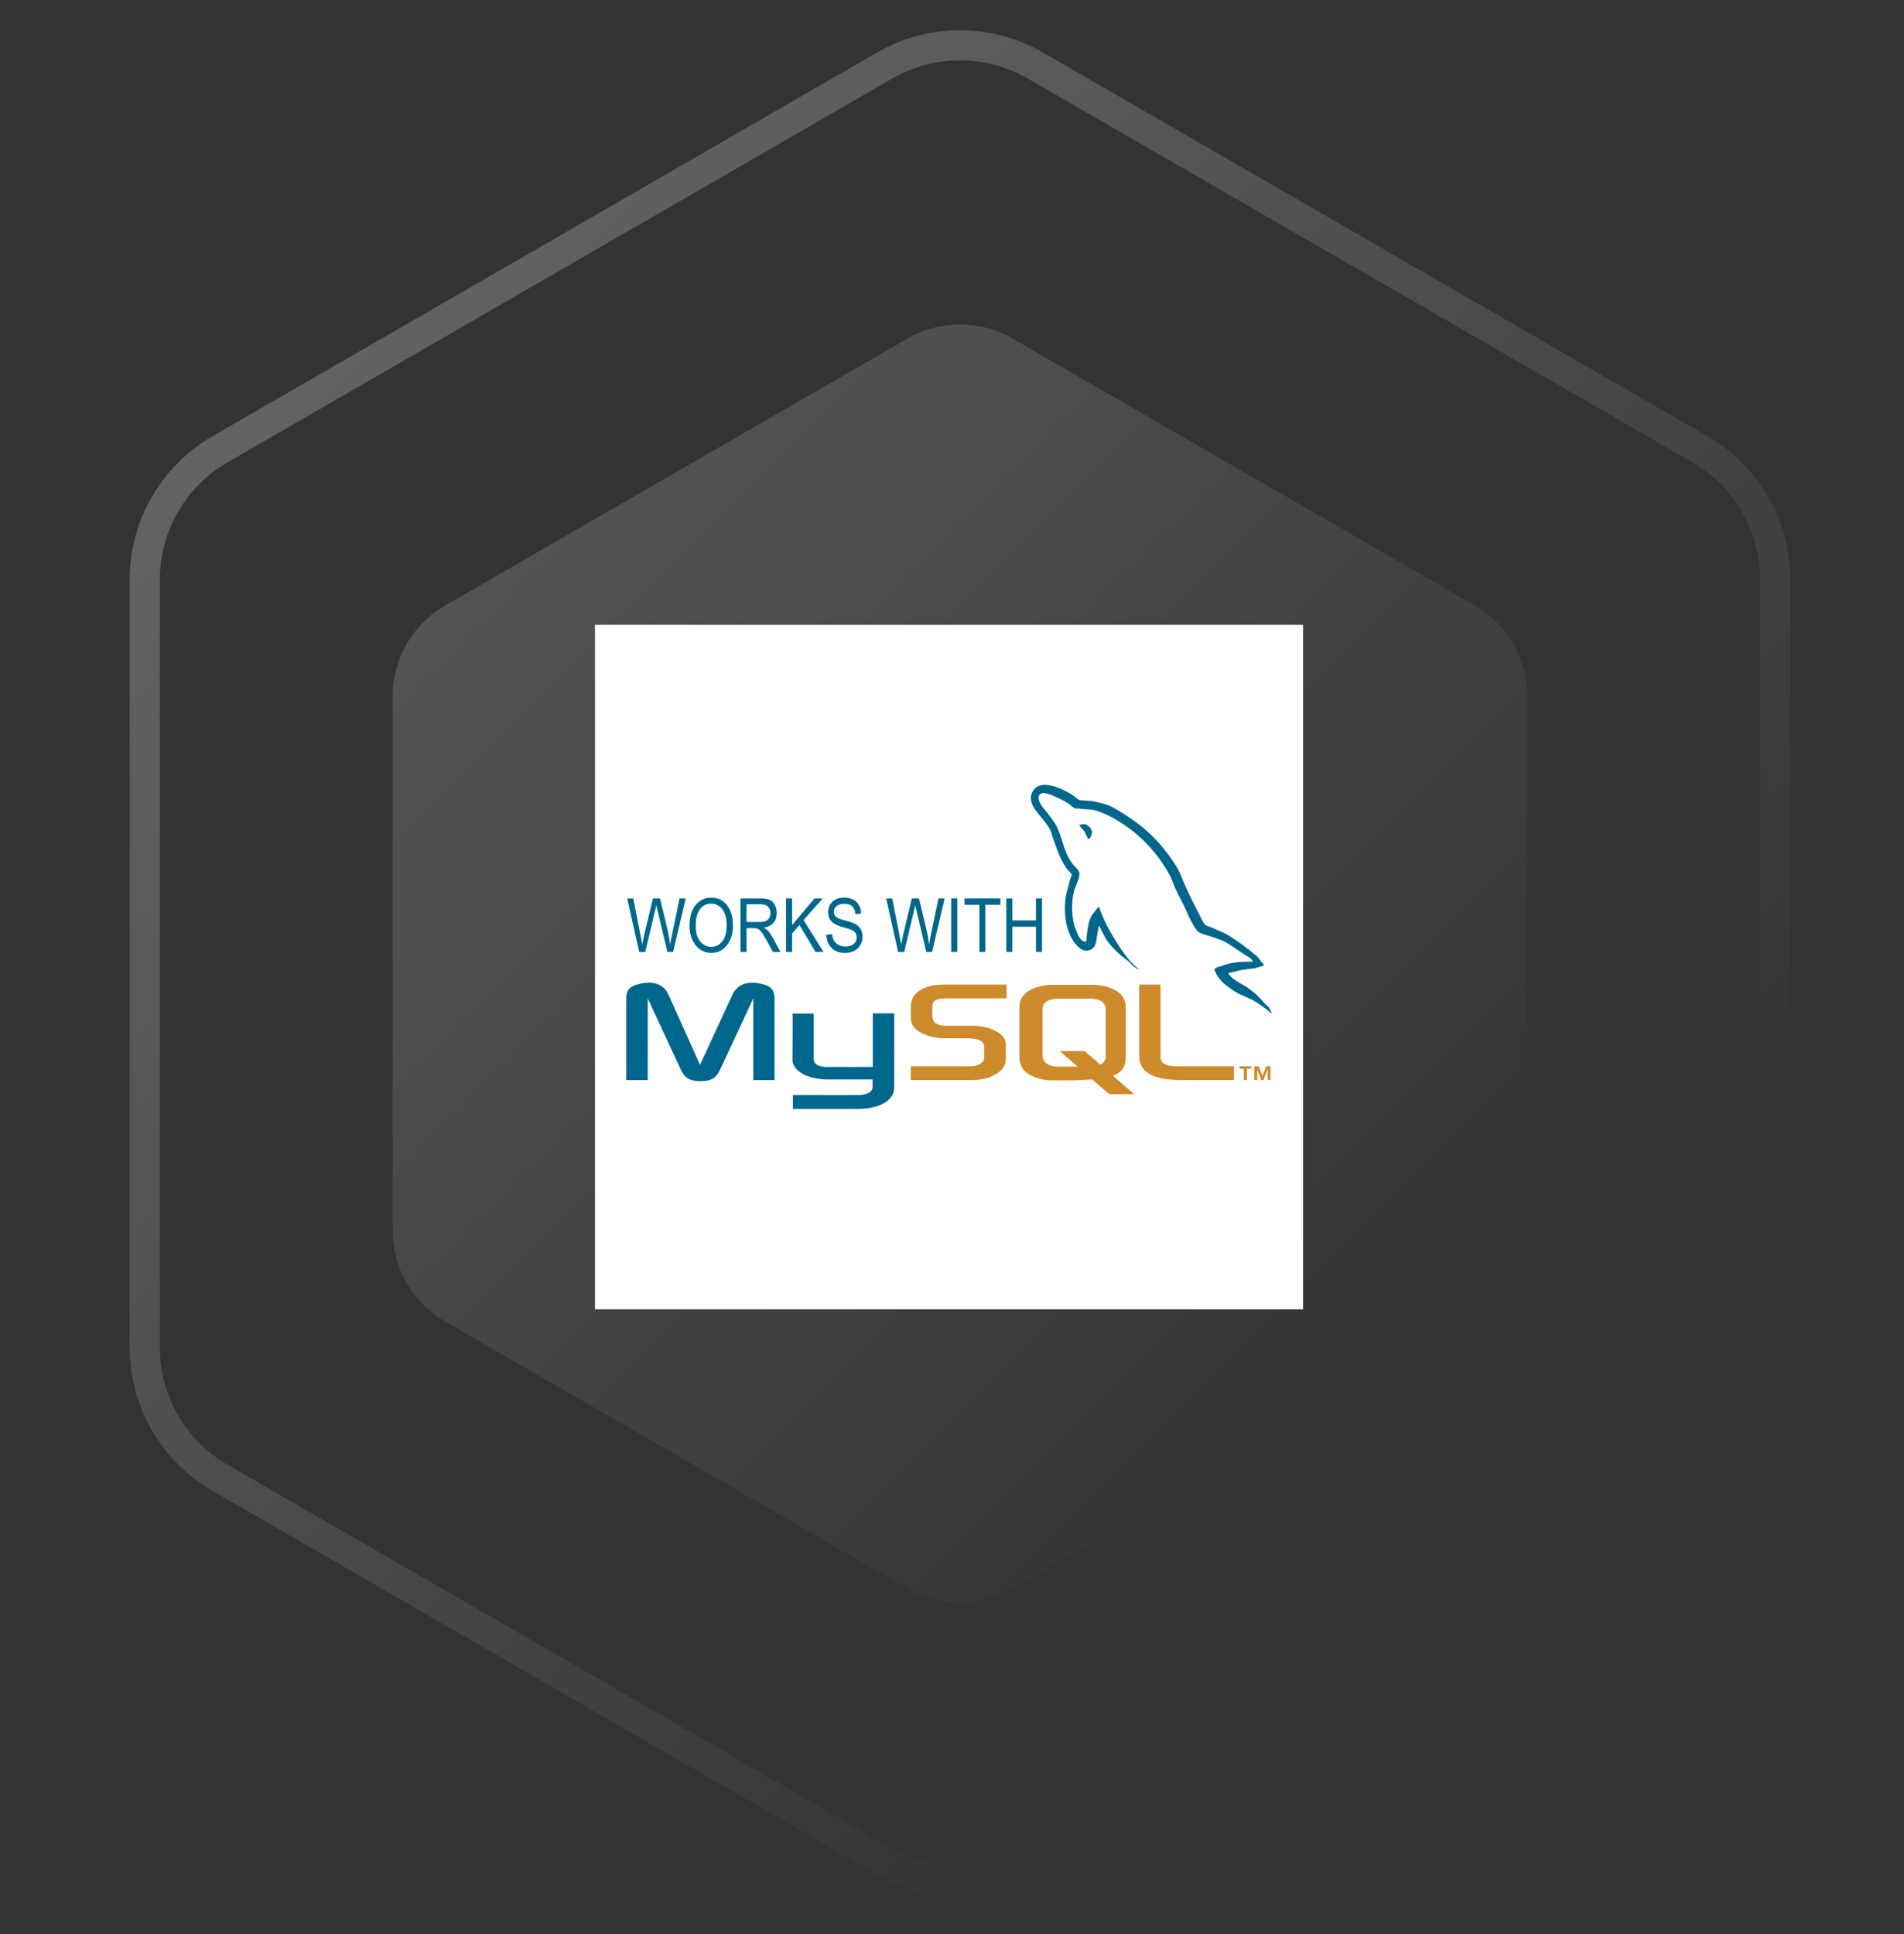<svg width="64" height="65" viewBox="0 0 64 65" fill="none" xmlns="http://www.w3.org/2000/svg">
<rect x="0" y="0" width="64" height="65" fill="#333333" stroke="none"/>
<path d="M29.736 2.202C31.303 1.297 33.234 1.297 34.801 2.202L57.14 15.099C58.707 16.004 59.673 17.676 59.673 19.486V45.281C59.673 47.09 58.707 48.762 57.14 49.667L34.801 62.564C33.234 63.469 31.303 63.469 29.736 62.564L7.397 49.667C5.83 48.762 4.865 47.09 4.865 45.281V19.486C4.865 17.676 5.83 16.004 7.397 15.099L29.736 2.202Z" stroke="url(#paint0_linear_5_115)" stroke-opacity="0.3" stroke-width="1.013"/>
<path d="M30.506 11.377C31.597 10.747 32.941 10.747 34.032 11.377L49.58 20.353C50.67 20.983 51.342 22.147 51.342 23.406V41.359C51.342 42.619 50.67 43.782 49.58 44.412L34.032 53.389C32.941 54.019 31.597 54.019 30.506 53.389L14.958 44.412C13.868 43.782 13.196 42.619 13.196 41.359V23.406C13.196 22.147 13.868 20.983 14.958 20.353L30.506 11.377Z" fill="url(#paint1_linear_5_115)" fill-opacity="0.2"/>
<path fill-rule="evenodd" clip-rule="evenodd" d="M20 21H43.8V44H20V21Z" fill="white"/>
<path fill-rule="evenodd" clip-rule="evenodd" d="M21.05 36.3H21.772V33.553L22.885 35.949C23.017 36.236 23.193 36.337 23.546 36.337C23.899 36.337 24.075 36.236 24.207 35.949L25.32 33.553V36.3H26.036V33.558C26.036 33.292 25.926 33.164 25.7 33.095C25.154 32.93 24.785 33.074 24.62 33.431L23.529 35.789L22.472 33.431C22.312 33.074 21.937 32.93 21.392 33.095C21.161 33.164 21.05 33.292 21.05 33.558V36.3H21.05ZM26.636 34.064H27.353V35.576C27.347 35.661 27.38 35.853 27.777 35.858C27.975 35.863 29.325 35.858 29.336 35.858V34.059H30.058C30.063 34.059 30.058 36.513 30.058 36.524C30.063 37.13 29.281 37.258 28.923 37.269H26.653V36.8C26.653 36.8 28.917 36.806 28.923 36.8C29.385 36.758 29.33 36.534 29.33 36.46V36.279H27.804C27.094 36.268 26.642 35.97 26.636 35.624C26.636 35.592 26.653 34.08 26.636 34.064ZM42.111 32.323C41.671 32.313 41.334 32.35 41.042 32.472C40.96 32.504 40.833 32.504 40.817 32.605C40.861 32.648 40.872 32.717 40.905 32.776C40.976 32.882 41.092 33.026 41.197 33.1C41.307 33.186 41.423 33.271 41.544 33.345C41.764 33.473 42.007 33.542 42.21 33.67C42.337 33.745 42.458 33.841 42.58 33.926C42.635 33.968 42.679 34.032 42.75 34.059V34.048C42.712 34 42.701 33.931 42.668 33.878L42.502 33.718C42.343 33.516 42.139 33.335 41.924 33.186C41.753 33.069 41.367 32.904 41.296 32.712C41.29 32.706 41.285 32.706 41.285 32.701C41.406 32.685 41.549 32.643 41.659 32.616C41.847 32.568 42.017 32.579 42.21 32.531C42.298 32.504 42.386 32.483 42.475 32.456V32.408C42.376 32.312 42.31 32.179 42.2 32.094C41.919 31.86 41.61 31.631 41.296 31.439C41.12 31.328 40.905 31.258 40.718 31.168C40.657 31.141 40.547 31.125 40.503 31.072C40.403 30.955 40.354 30.8 40.277 30.662C40.115 30.358 39.965 30.049 39.825 29.736C39.731 29.528 39.665 29.32 39.55 29.129C38.977 28.224 38.365 27.675 37.412 27.138C37.209 27.026 36.966 26.978 36.707 26.919C36.569 26.909 36.432 26.903 36.294 26.893C36.211 26.861 36.123 26.76 36.04 26.712C35.726 26.52 34.917 26.099 34.685 26.653C34.536 26.999 34.906 27.34 35.038 27.516C35.131 27.638 35.247 27.776 35.313 27.915C35.357 28.005 35.363 28.096 35.401 28.192C35.495 28.431 35.572 28.692 35.688 28.91C35.748 29.022 35.814 29.139 35.891 29.241C35.935 29.299 36.018 29.326 36.029 29.422C35.952 29.528 35.947 29.688 35.903 29.821C35.71 30.422 35.781 31.162 36.068 31.61C36.156 31.742 36.36 32.035 36.646 31.924C36.894 31.823 36.839 31.524 36.911 31.253C36.927 31.194 36.916 31.152 36.949 31.109V31.12C37.021 31.269 37.098 31.413 37.175 31.556C37.34 31.817 37.638 32.094 37.891 32.275C38.018 32.371 38.123 32.536 38.293 32.589V32.578H38.277C38.244 32.53 38.194 32.509 38.156 32.472C38.057 32.376 37.947 32.259 37.864 32.152C37.638 31.854 37.434 31.524 37.247 31.183C37.159 31.018 37.081 30.837 37.01 30.672C36.982 30.608 36.982 30.513 36.922 30.475C36.839 30.598 36.724 30.699 36.657 30.843C36.558 31.072 36.542 31.354 36.509 31.641C36.486 31.652 36.492 31.646 36.481 31.657C36.305 31.615 36.244 31.439 36.178 31.29C36.018 30.912 35.985 30.305 36.128 29.868C36.167 29.757 36.338 29.405 36.266 29.299C36.233 29.198 36.128 29.134 36.068 29.054C35.991 28.958 35.919 28.83 35.864 28.718C35.732 28.42 35.671 28.09 35.528 27.792C35.456 27.648 35.346 27.505 35.253 27.382C35.148 27.238 35.032 27.137 34.95 26.967C34.922 26.908 34.884 26.812 34.922 26.749C34.939 26.706 34.955 26.69 34.999 26.674C35.071 26.621 35.275 26.695 35.352 26.722C35.55 26.807 35.721 26.882 35.892 26.993C35.974 27.047 36.057 27.148 36.156 27.174H36.266C36.443 27.212 36.641 27.185 36.806 27.233C37.098 27.318 37.362 27.451 37.599 27.6C38.327 28.042 38.916 28.671 39.324 29.421C39.39 29.544 39.417 29.655 39.473 29.783C39.588 30.044 39.737 30.31 39.853 30.56C39.963 30.816 40.079 31.072 40.238 31.279C40.327 31.391 40.657 31.45 40.806 31.508C40.91 31.551 41.081 31.598 41.18 31.657C41.373 31.764 41.555 31.897 41.737 32.019C41.825 32.078 42.1 32.211 42.111 32.323Z" fill="#00678C"/>
<path fill-rule="evenodd" clip-rule="evenodd" d="M36.492 27.697C36.416 27.697 36.34 27.706 36.266 27.724V27.734H36.283C36.327 27.819 36.404 27.878 36.459 27.952C36.497 28.038 36.542 28.123 36.58 28.208L36.596 28.192C36.674 28.144 36.707 28.059 36.707 27.926C36.679 27.894 36.674 27.857 36.646 27.819C36.608 27.766 36.542 27.739 36.492 27.697Z" fill="#00678C"/>
<path fill-rule="evenodd" clip-rule="evenodd" d="M30.614 36.3H32.68C32.922 36.3 33.159 36.252 33.346 36.167C33.654 36.029 33.809 35.842 33.809 35.597V35.086C33.809 34.89 33.633 34.698 33.297 34.575C33.115 34.506 32.894 34.474 32.68 34.474H31.809C31.517 34.474 31.38 34.389 31.346 34.203C31.341 34.181 31.341 34.16 31.341 34.139V33.825C31.341 33.803 31.341 33.788 31.346 33.766C31.38 33.623 31.457 33.58 31.71 33.559C31.732 33.559 31.76 33.553 31.782 33.553H33.837V33.09H31.815C31.523 33.09 31.374 33.111 31.236 33.149C30.807 33.282 30.619 33.484 30.619 33.841V34.245C30.619 34.56 30.988 34.826 31.6 34.89C31.672 34.89 31.738 34.895 31.809 34.895H32.553C32.581 34.895 32.608 34.895 32.63 34.9C32.861 34.922 32.955 34.959 33.027 35.038C33.065 35.081 33.082 35.118 33.082 35.166V35.571C33.082 35.619 33.049 35.683 32.977 35.736C32.916 35.789 32.812 35.821 32.674 35.832C32.647 35.832 32.625 35.837 32.597 35.837H30.614V36.3ZM38.293 35.491C38.293 35.97 38.657 36.236 39.401 36.289C39.467 36.295 39.538 36.3 39.604 36.3H41.477V35.837H39.593C39.169 35.837 39.009 35.736 39.009 35.491V33.09H38.293V35.491H38.293ZM34.266 35.517V33.867C34.266 33.447 34.569 33.191 35.175 33.111C35.236 33.1 35.307 33.1 35.368 33.1H36.734C36.8 33.1 36.861 33.1 36.932 33.111C37.533 33.191 37.841 33.447 37.841 33.867V35.517C37.841 35.858 37.709 36.039 37.412 36.156L38.122 36.774H37.285L36.712 36.279L36.133 36.311H35.368C35.236 36.311 35.098 36.295 34.944 36.252C34.487 36.135 34.266 35.901 34.266 35.517ZM35.043 35.475C35.043 35.502 35.048 35.523 35.054 35.55C35.098 35.741 35.285 35.848 35.566 35.848H36.222L35.622 35.326H36.459L36.982 35.779C37.076 35.73 37.142 35.656 37.164 35.56C37.169 35.533 37.169 35.512 37.169 35.491V33.905C37.169 33.889 37.169 33.867 37.164 33.846C37.12 33.665 36.933 33.564 36.657 33.564H35.566C35.247 33.564 35.043 33.697 35.043 33.905V35.475H35.043ZM41.808 36.3H41.913V35.917H42.056V35.837H41.665V35.917H41.808V36.3ZM42.612 36.3H42.706V35.837H42.563L42.436 36.157L42.31 35.837H42.161V36.3H42.26V35.949L42.398 36.3H42.469L42.607 35.949H42.612V36.3H42.612Z" fill="#CE8B2C"/>
<path fill-rule="evenodd" clip-rule="evenodd" d="M21.485 31.993L21.083 30.194H21.287L21.518 31.375C21.546 31.498 21.568 31.62 21.584 31.743L21.656 31.407L21.948 30.194H22.185L22.405 31.104C22.46 31.328 22.499 31.54 22.526 31.743C22.543 31.626 22.57 31.493 22.604 31.349L22.84 30.194H23.05L22.626 31.993H22.433L22.108 30.625L22.058 30.412C22.047 30.492 22.031 30.561 22.014 30.625L21.689 31.993H21.485ZM23.177 31.12C23.177 30.811 23.248 30.577 23.386 30.412C23.524 30.247 23.7 30.167 23.909 30.167C24.041 30.167 24.168 30.199 24.278 30.273C24.389 30.348 24.477 30.454 24.543 30.593C24.603 30.736 24.637 30.902 24.637 31.099C24.637 31.365 24.576 31.578 24.449 31.748C24.311 31.934 24.13 32.025 23.909 32.025C23.683 32.025 23.502 31.929 23.364 31.743C23.237 31.567 23.177 31.36 23.177 31.12ZM23.386 31.12C23.386 31.344 23.435 31.514 23.535 31.637C23.639 31.759 23.761 31.823 23.904 31.823C24.052 31.823 24.179 31.759 24.278 31.637C24.378 31.514 24.427 31.333 24.427 31.093C24.427 30.934 24.405 30.801 24.35 30.678C24.311 30.582 24.251 30.508 24.174 30.455C24.098 30.399 24.005 30.369 23.909 30.369C23.755 30.369 23.628 30.428 23.535 30.55C23.435 30.673 23.386 30.864 23.386 31.12ZM24.89 31.993V30.194H25.567C25.705 30.194 25.81 30.21 25.876 30.247C25.948 30.279 26.003 30.332 26.041 30.412C26.085 30.492 26.107 30.582 26.107 30.683C26.107 30.822 26.074 30.928 25.997 31.014C25.925 31.099 25.821 31.152 25.678 31.178C25.738 31.21 25.777 31.242 25.81 31.274C25.87 31.343 25.92 31.418 25.97 31.503L26.234 31.993H25.981L25.777 31.62C25.694 31.477 25.639 31.375 25.595 31.327C25.556 31.274 25.518 31.237 25.479 31.221C25.441 31.205 25.391 31.194 25.325 31.194H25.094V31.993H24.89V31.993ZM25.094 30.987H25.523C25.617 30.987 25.689 30.976 25.738 30.955C25.788 30.934 25.826 30.896 25.859 30.854C25.887 30.806 25.898 30.747 25.898 30.683C25.898 30.593 25.87 30.524 25.815 30.471C25.76 30.417 25.683 30.391 25.573 30.391H25.093V30.987H25.094ZM26.421 31.993V30.194H26.625V31.088L27.38 30.194H27.655L27.011 30.923L27.683 31.993H27.413L26.873 31.088L26.625 31.37V31.993H26.421ZM27.777 31.413L27.969 31.397C27.98 31.493 28.003 31.573 28.041 31.626C28.074 31.684 28.129 31.727 28.195 31.759C28.261 31.796 28.338 31.812 28.421 31.812C28.542 31.812 28.631 31.78 28.697 31.727C28.763 31.668 28.796 31.594 28.796 31.503C28.796 31.45 28.785 31.407 28.763 31.365C28.741 31.328 28.702 31.296 28.652 31.269C28.603 31.242 28.498 31.205 28.338 31.163C28.195 31.12 28.09 31.077 28.03 31.035C27.969 30.997 27.919 30.944 27.887 30.88C27.854 30.817 27.837 30.742 27.837 30.662C27.837 30.513 27.887 30.396 27.98 30.305C28.079 30.21 28.212 30.167 28.377 30.167C28.487 30.167 28.586 30.188 28.674 30.231C28.757 30.273 28.823 30.337 28.873 30.417C28.921 30.506 28.945 30.605 28.944 30.705L28.751 30.721C28.746 30.604 28.707 30.518 28.647 30.46C28.581 30.401 28.498 30.375 28.382 30.375C28.267 30.375 28.178 30.401 28.123 30.449C28.093 30.472 28.069 30.501 28.053 30.534C28.037 30.568 28.029 30.604 28.03 30.641C28.03 30.715 28.052 30.769 28.096 30.811C28.14 30.849 28.239 30.891 28.393 30.934C28.547 30.971 28.652 31.008 28.713 31.035C28.807 31.083 28.878 31.141 28.922 31.216C28.972 31.29 28.994 31.381 28.994 31.482C28.994 31.581 28.968 31.678 28.917 31.764C28.867 31.849 28.801 31.913 28.713 31.956C28.63 32.004 28.525 32.025 28.404 32.025C28.217 32.025 28.063 31.972 27.953 31.86C27.842 31.748 27.782 31.599 27.777 31.413ZM30.189 31.993L29.787 30.194H29.991L30.223 31.375C30.25 31.498 30.272 31.62 30.289 31.743L30.36 31.407L30.652 30.194H30.889L31.109 31.104C31.161 31.315 31.202 31.528 31.231 31.743C31.247 31.626 31.275 31.493 31.302 31.349L31.545 30.194H31.754L31.33 31.993H31.137L30.812 30.625L30.762 30.412C30.751 30.492 30.735 30.561 30.718 30.625L30.393 31.993H30.189ZM31.974 31.993V30.194H32.178V31.993H31.974ZM32.922 31.993V30.407H32.421V30.194H33.627V30.407H33.12V31.993H32.922ZM33.826 31.993V30.194H34.029V30.934H34.822V30.194H35.026V31.993H34.822V31.147H34.029V31.993H33.826Z" fill="#00678C"/>
<defs>
<linearGradient id="paint0_linear_5_115" x1="0.625" y1="0.74" x2="63.912" y2="64.026" gradientUnits="userSpaceOnUse">
<stop stop-color="white"/>
<stop offset="0.766" stop-color="white" stop-opacity="0"/>
</linearGradient>
<linearGradient id="paint1_linear_5_115" x1="10.245" y1="10.359" x2="54.293" y2="54.406" gradientUnits="userSpaceOnUse">
<stop stop-color="white"/>
<stop offset="0.828" stop-color="white" stop-opacity="0"/>
</linearGradient>
</defs>
</svg>
